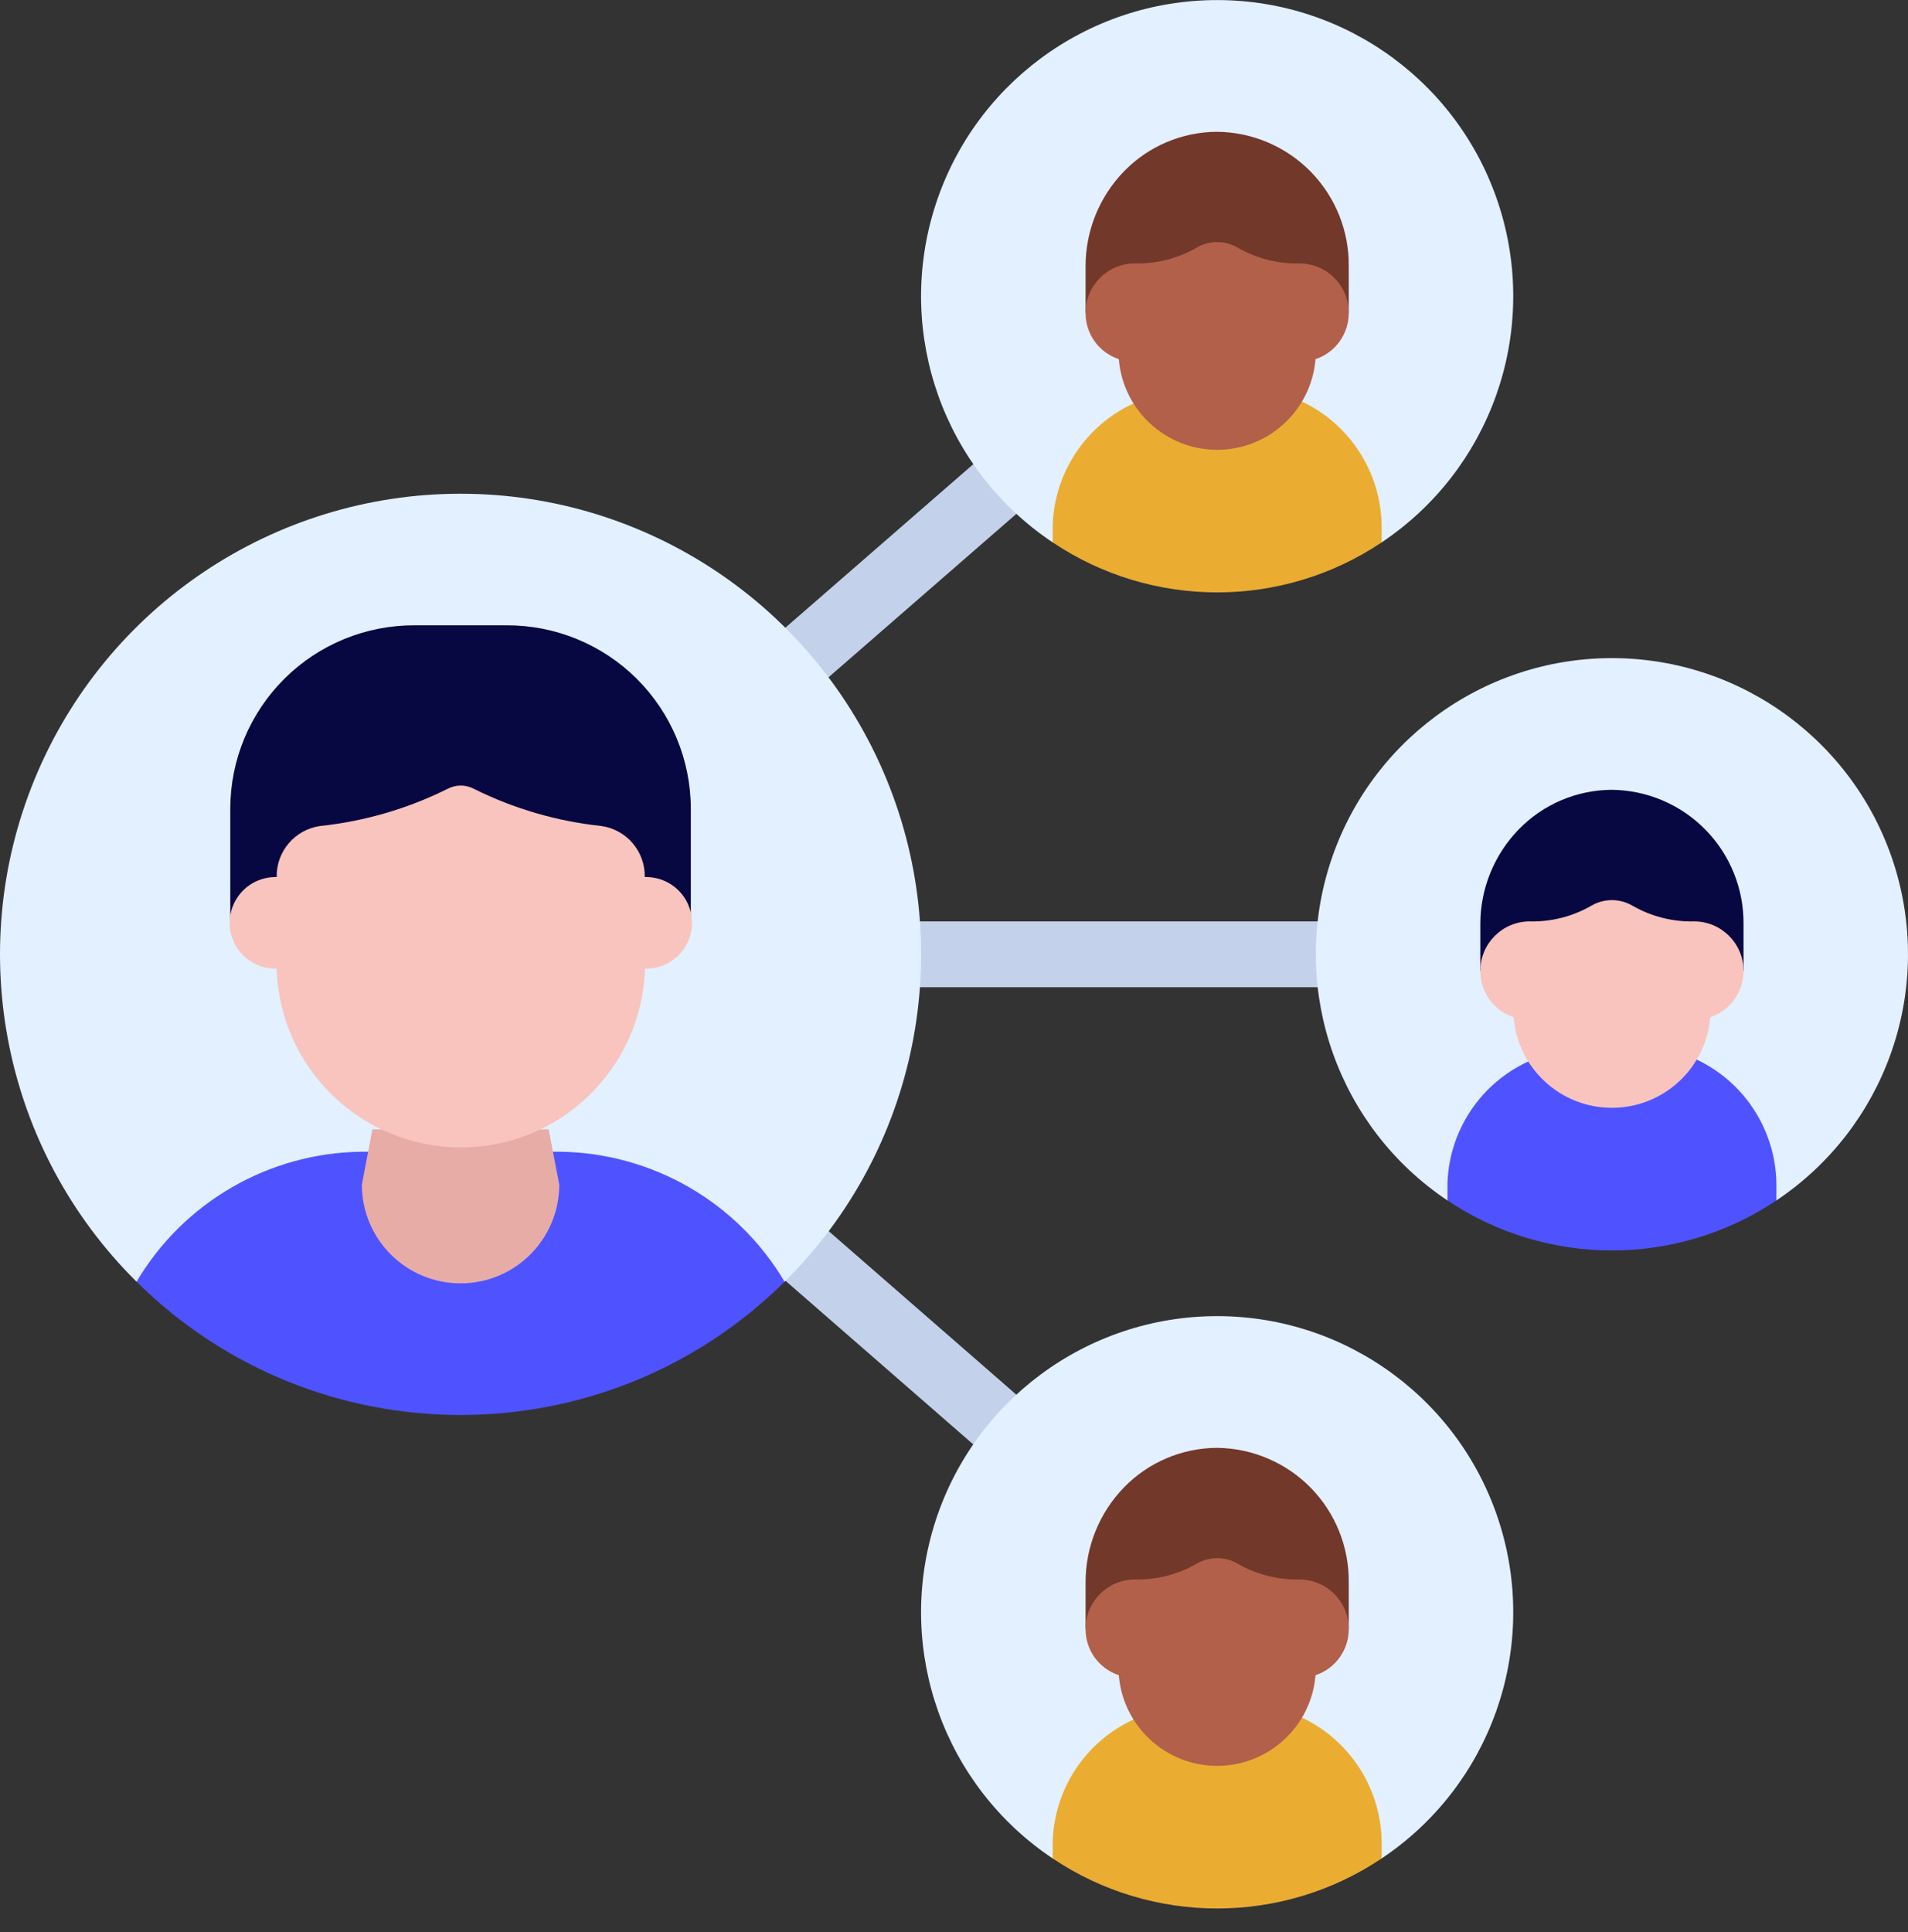 <svg width="80" height="81" viewBox="0 0 80 81" fill="none" xmlns="http://www.w3.org/2000/svg">
<rect x="0" y="0" width="80" height="81" fill="#333333" stroke="none"/>
<path d="M31.855 27.249L41.825 18.575L43.634 20.655L33.664 29.329L31.855 27.249Z" fill="#C3D2EA"/>
<path d="M35.861 38.627H57.93V41.386H35.861V38.627Z" fill="#C3D2EA"/>
<path d="M32.202 53.053L34.014 50.973L43.35 59.108L41.538 61.188L32.202 53.053Z" fill="#C3D2EA"/>
<path d="M5.725 53.731C0.162 48.223 -1.525 39.903 1.452 32.663C4.43 25.424 11.483 20.698 19.311 20.698C27.138 20.698 34.191 25.424 37.169 32.663C40.147 39.903 38.459 48.223 32.897 53.731H5.725Z" fill="#E3F0FF"/>
<path d="M32.897 53.731C25.371 61.181 13.25 61.181 5.725 53.731C7.705 50.388 11.287 48.322 15.173 48.282H23.448C27.334 48.322 30.916 50.388 32.897 53.731Z" fill="#4F53FF"/>
<path d="M15.614 47.344L15.173 49.662C15.173 51.947 17.025 53.8 19.311 53.8C21.596 53.8 23.449 51.947 23.449 49.662L23.007 47.358V47.344H15.614Z" fill="#E8ACA7"/>
<path d="M44.137 22.738C39.591 19.7 37.567 14.046 39.155 8.813C40.742 3.581 45.566 0.003 51.034 0.003C56.502 0.003 61.325 3.581 62.913 8.813C64.5 14.046 62.477 19.7 57.93 22.738H44.137Z" fill="#E3F0FF"/>
<path d="M28.965 38.687V33.89C28.959 31.847 28.142 29.891 26.694 28.451C25.245 27.012 23.284 26.207 21.241 26.214H17.379C15.337 26.207 13.376 27.012 11.927 28.451C10.478 29.891 9.661 31.847 9.655 33.89V38.687H28.965Z" fill="#070742"/>
<path d="M27.034 36.768C27.055 35.7 26.279 34.783 25.222 34.628C23.359 34.431 21.547 33.904 19.87 33.069C19.525 32.886 19.112 32.886 18.767 33.069C17.09 33.904 15.278 34.431 13.415 34.628C12.357 34.782 11.58 35.7 11.601 36.768C10.903 36.749 10.25 37.111 9.896 37.713C9.541 38.314 9.541 39.061 9.896 39.662C10.25 40.264 10.903 40.626 11.601 40.607C11.726 44.781 15.146 48.1 19.322 48.1C23.498 48.1 26.918 44.781 27.042 40.607C27.74 40.626 28.393 40.264 28.748 39.662C29.102 39.061 29.102 38.314 28.748 37.713C28.393 37.111 27.74 36.749 27.042 36.768H27.034Z" fill="#F9C4BD"/>
<path d="M57.931 22.021V22.738C53.758 25.533 48.31 25.533 44.138 22.738V22.021C44.208 19.817 45.516 17.842 47.517 16.918L54.593 16.835C56.601 17.788 57.895 19.798 57.931 22.021Z" fill="#EAAD32"/>
<path d="M45.517 13.111V11.166C45.514 9.678 46.093 8.247 47.13 7.18C48.156 6.126 49.563 5.53 51.034 5.525C52.514 5.541 53.926 6.144 54.961 7.202C55.996 8.26 56.568 9.686 56.551 11.166V13.111H45.517Z" fill="#72382A"/>
<path d="M56.551 13.111C56.558 13.993 55.995 14.779 55.158 15.056C54.982 17.203 53.188 18.856 51.034 18.856C48.879 18.856 47.086 17.203 46.91 15.056C46.072 14.779 45.509 13.993 45.517 13.111C45.517 11.968 46.443 11.042 47.586 11.042C48.488 11.062 49.379 10.836 50.162 10.388C50.699 10.068 51.368 10.068 51.906 10.388C52.689 10.836 53.58 11.062 54.482 11.042C55.625 11.042 56.551 11.968 56.551 13.111Z" fill="#B26049"/>
<path d="M60.689 50.324C56.143 47.286 54.119 41.631 55.706 36.399C57.294 31.166 62.117 27.589 67.585 27.589C73.053 27.589 77.877 31.166 79.465 36.399C81.052 41.631 79.028 47.286 74.482 50.324H60.689Z" fill="#E3F0FF"/>
<path d="M74.482 49.607V50.324C70.309 53.119 64.862 53.119 60.69 50.324V49.607C60.76 47.403 62.068 45.428 64.069 44.503L71.144 44.42C73.153 45.374 74.447 47.384 74.482 49.607Z" fill="#4F53FF"/>
<path d="M62.068 40.696V38.752C62.065 37.263 62.644 35.833 63.682 34.766C64.708 33.712 66.115 33.115 67.585 33.11C69.065 33.126 70.478 33.73 71.513 34.788C72.548 35.846 73.12 37.272 73.103 38.752V40.696H62.068Z" fill="#070742"/>
<path d="M73.103 40.696C73.11 41.578 72.547 42.364 71.71 42.641C71.534 44.788 69.74 46.441 67.586 46.441C65.431 46.441 63.637 44.788 63.462 42.641C62.624 42.364 62.061 41.578 62.068 40.696C62.068 39.554 62.995 38.627 64.137 38.627C65.04 38.648 65.93 38.422 66.714 37.974C67.251 37.654 67.92 37.654 68.457 37.974C69.241 38.422 70.132 38.648 71.034 38.627C72.176 38.627 73.103 39.554 73.103 40.696Z" fill="#F9C4BD"/>
<path d="M44.137 77.909C39.591 74.872 37.567 69.217 39.155 63.984C40.742 58.752 45.566 55.174 51.034 55.174C56.502 55.174 61.325 58.752 62.913 63.984C64.5 69.217 62.477 74.872 57.93 77.909H44.137Z" fill="#E3F0FF"/>
<path d="M57.931 77.192V77.909C53.758 80.705 48.31 80.705 44.138 77.909V77.192C44.208 74.989 45.516 73.014 47.517 72.089L54.593 72.006C56.601 72.959 57.895 74.969 57.931 77.192Z" fill="#EAAD32"/>
<path d="M45.517 68.282V66.337C45.514 64.849 46.093 63.418 47.13 62.351C48.156 61.297 49.563 60.701 51.034 60.696C52.514 60.712 53.926 61.316 54.961 62.373C55.996 63.432 56.568 64.858 56.551 66.337V68.282H45.517Z" fill="#72382A"/>
<path d="M56.551 68.282C56.558 69.164 55.995 69.95 55.158 70.227C54.982 72.374 53.188 74.027 51.034 74.027C48.879 74.027 47.086 72.374 46.91 70.227C46.072 69.95 45.509 69.164 45.517 68.282C45.517 67.139 46.443 66.213 47.586 66.213C48.488 66.233 49.379 66.007 50.162 65.559C50.699 65.239 51.368 65.239 51.906 65.559C52.689 66.007 53.58 66.233 54.482 66.213C55.625 66.213 56.551 67.139 56.551 68.282Z" fill="#B26049"/>
</svg>
